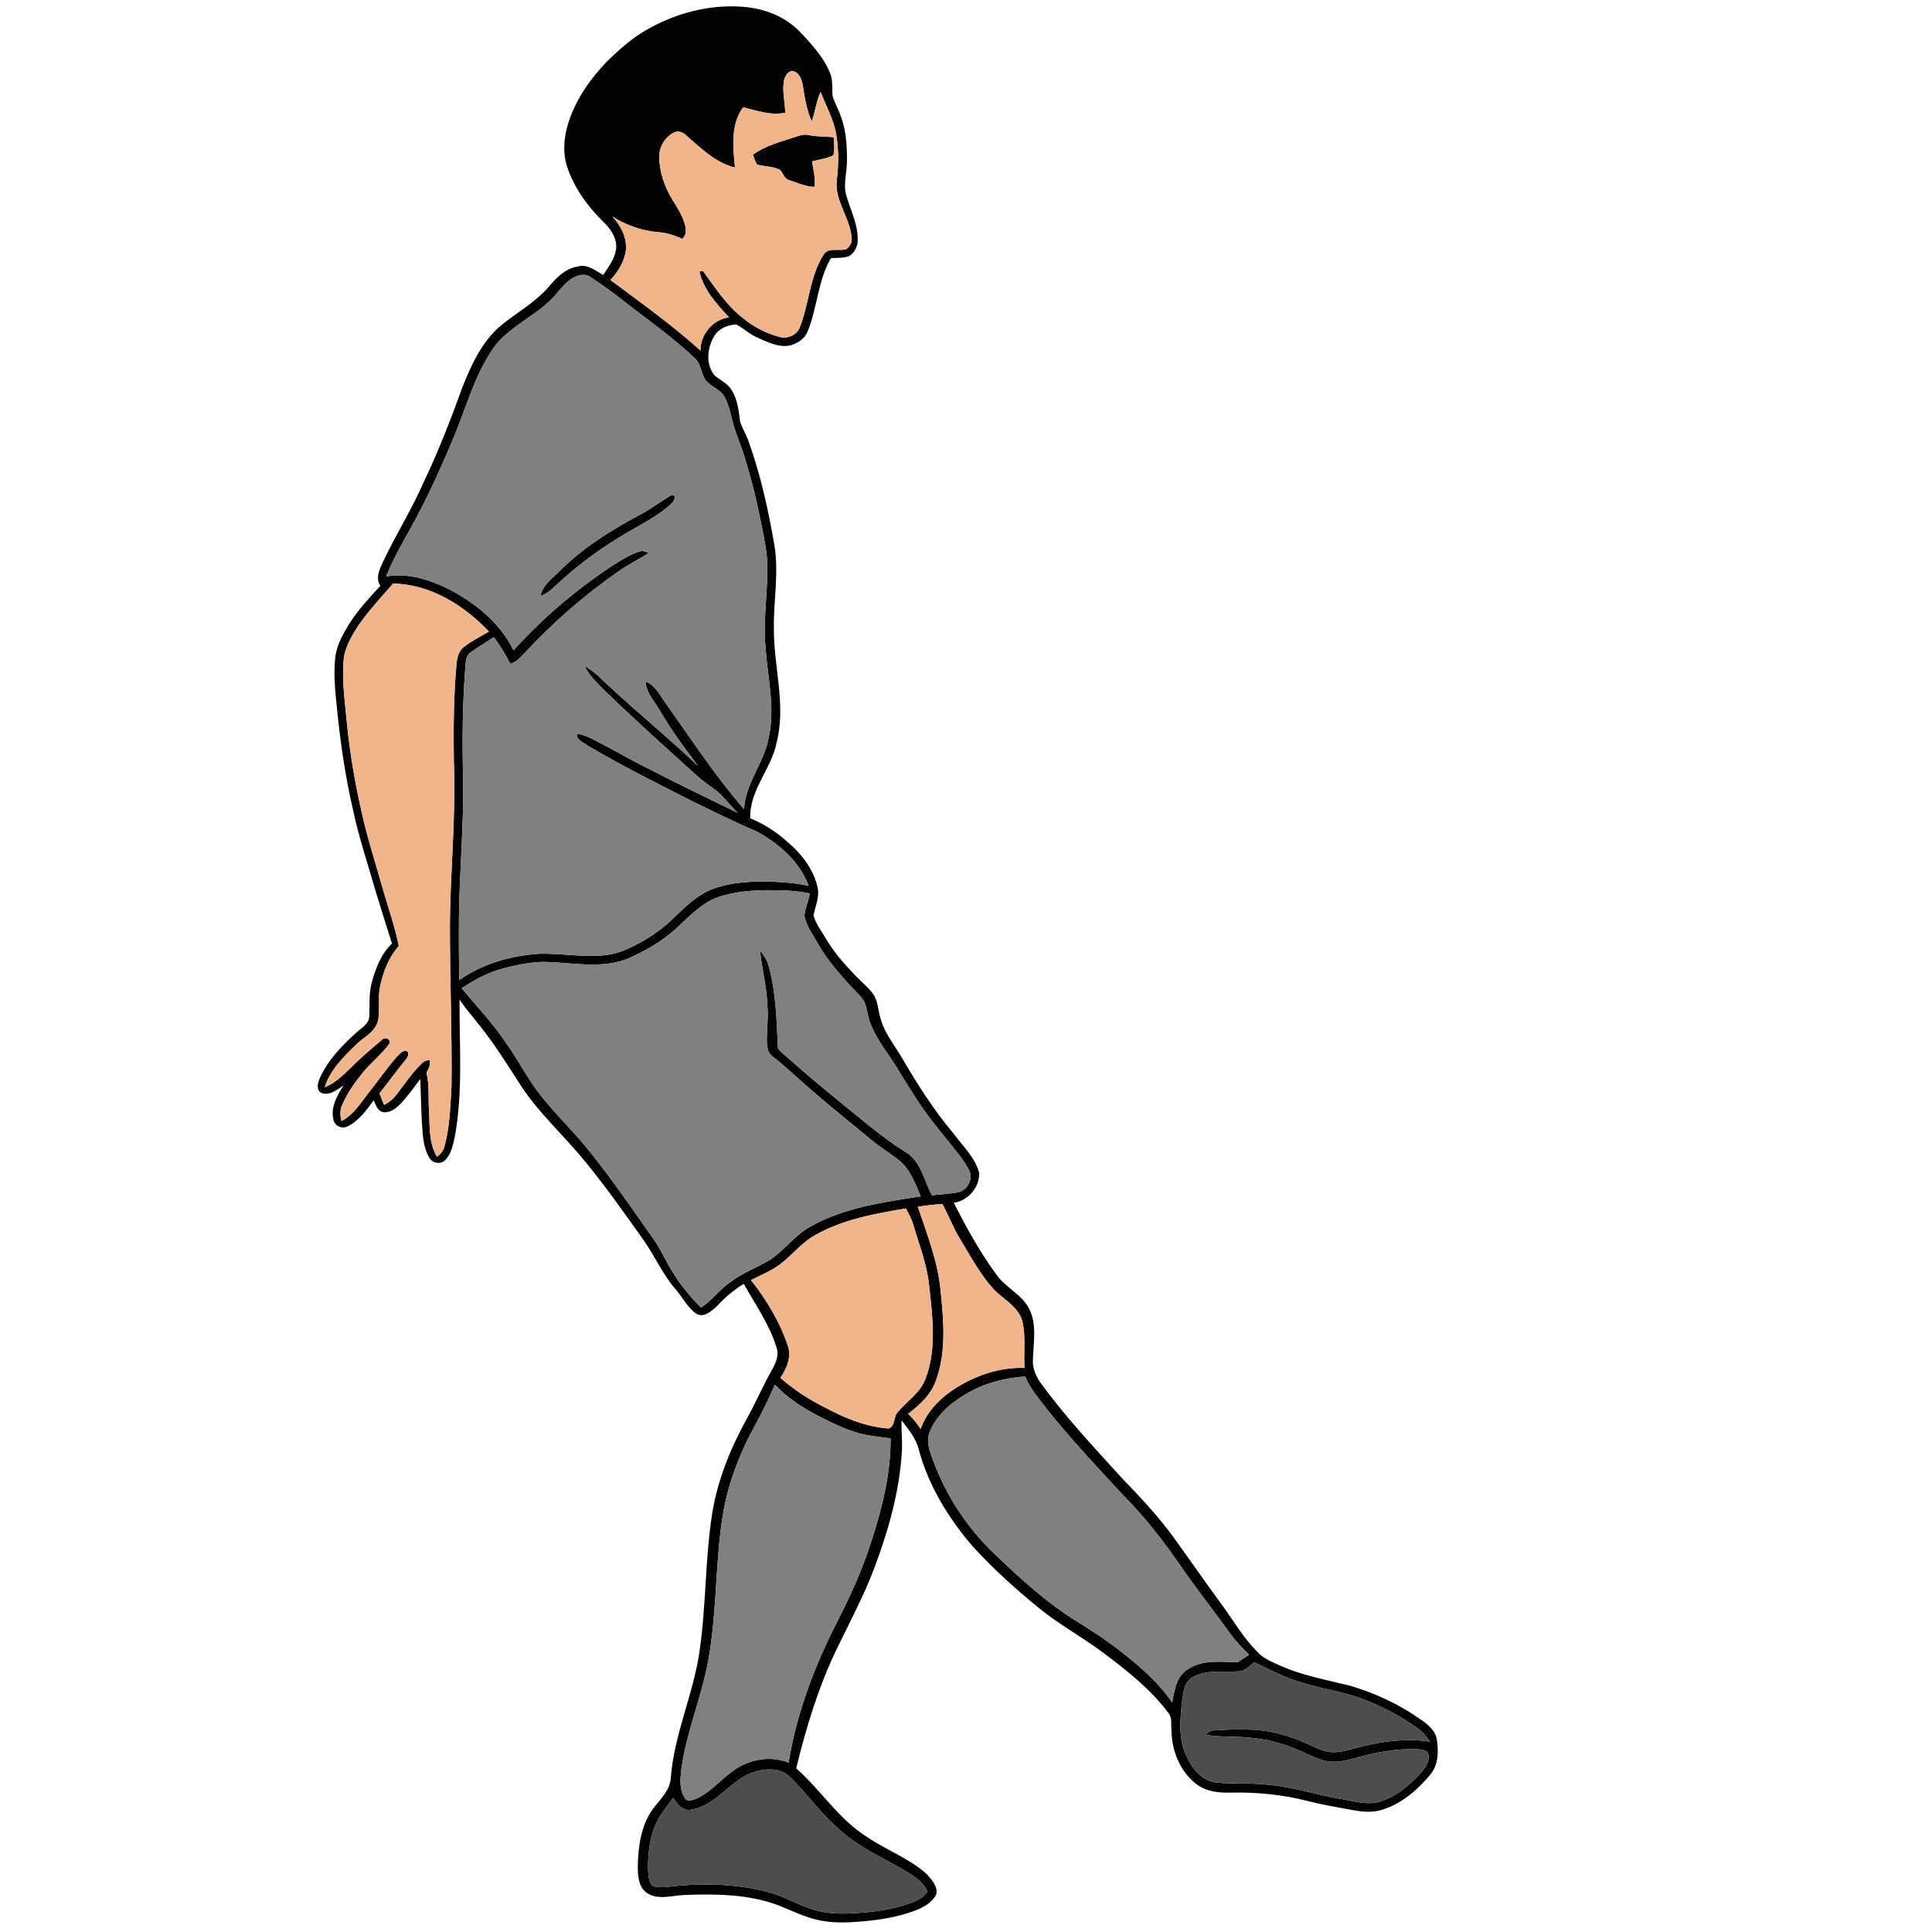 <?xml version="1.0" encoding="UTF-8" ?>
<!DOCTYPE svg PUBLIC "-//W3C//DTD SVG 1.1//EN" "http://www.w3.org/Graphics/SVG/1.1/DTD/svg11.dtd">
<svg width="1000pt" height="1000pt" viewBox="0 0 1000 1000" version="1.1" xmlns="http://www.w3.org/2000/svg">
	<g id="#020202ff">
		<path fill="#020202" opacity="1.00"
			d=" M 334.58 15.49 C 349.48 6.90 366.86 2.23 384.10 3.48 C 392.71 4.06 401.29 6.65 408.39 11.64 C 412.51 14.47 415.78 18.29 419.12 21.97 C 423.40 26.81 427.38 32.07 429.77 38.14 C 431.19 41.83 430.59 45.86 430.94 49.71 C 431.94 52.99 433.67 55.99 434.84 59.20 C 437.87 66.73 438.44 74.96 438.41 82.98 C 438.46 89.26 436.17 95.63 438.22 101.81 C 440.64 109.71 444.68 117.53 443.83 126.04 C 443.19 129.05 441.26 132.32 438.05 133.02 C 435.43 133.55 432.74 133.46 430.09 133.57 C 423.19 145.34 423.13 159.51 417.87 171.90 C 416.20 175.88 412.04 178.18 407.98 178.99 C 402.40 179.66 397.15 176.99 392.19 174.81 C 388.13 173.10 384.94 169.95 381.08 167.93 C 376.75 168.12 372.15 169.95 369.79 173.78 C 366.08 179.87 365.11 188.33 369.75 194.20 C 372.57 196.73 376.37 198.21 378.44 201.55 C 381.78 206.42 382.30 212.44 383.07 218.12 C 384.17 221.76 386.31 224.98 387.51 228.60 C 393.60 245.53 397.51 263.17 400.60 280.88 C 403.37 295.46 400.40 310.26 400.55 324.93 C 400.33 344.63 406.92 364.42 402.07 383.98 C 399.46 397.90 387.78 408.86 388.35 423.56 C 395.37 426.44 401.81 430.57 407.46 435.65 C 414.70 441.73 420.92 449.63 423.11 458.99 C 424.40 464.06 422.00 468.93 421.07 473.81 C 422.21 478.17 425.15 481.76 427.35 485.62 C 431.54 492.84 437.15 499.11 442.90 505.12 C 446.14 508.53 449.99 511.45 452.57 515.44 C 454.65 519.33 454.55 523.91 456.03 528.01 C 458.16 535.15 462.97 540.97 466.71 547.29 C 474.66 560.99 483.20 574.41 493.42 586.55 C 498.16 593.11 504.63 598.93 506.80 606.97 C 507.18 614.47 501.12 621.51 493.68 622.55 C 500.16 635.31 507.08 647.93 515.56 659.48 C 520.41 666.57 529.23 670.05 532.99 677.99 C 536.79 686.15 534.82 695.41 534.62 704.06 C 534.37 708.22 536.16 712.16 538.44 715.55 C 551.11 732.98 565.85 748.75 580.33 764.65 C 589.99 774.69 599.56 784.85 607.75 796.15 C 616.01 807.60 624.05 819.20 632.40 830.58 C 638.31 838.64 643.31 847.41 650.39 854.56 C 653.39 858.20 657.87 859.95 662.04 861.87 C 673.82 867.24 686.66 869.48 699.14 872.61 C 711.90 876.46 724.21 882.10 735.09 889.85 C 738.79 892.33 742.72 895.42 743.66 900.06 C 744.63 906.26 744.63 913.37 740.38 918.45 C 733.51 926.75 724.83 934.21 714.22 937.04 C 708.20 938.67 702.01 937.23 696.04 936.14 C 689.69 934.96 683.30 933.91 677.06 932.24 C 664.01 928.88 650.48 927.57 637.02 927.86 C 630.93 928.04 624.44 927.35 619.42 923.58 C 610.95 917.19 606.53 906.48 606.37 896.03 C 606.00 892.82 606.92 889.08 604.62 886.43 C 595.32 874.10 583.08 864.43 570.77 855.27 C 560.02 847.21 548.09 840.83 537.71 832.27 C 525.62 822.50 514.09 811.99 503.58 800.53 C 491.04 785.99 480.69 769.20 475.63 750.55 C 474.23 744.66 470.34 739.90 466.68 735.25 C 466.47 740.16 467.03 745.07 466.88 749.99 C 465.84 771.20 459.96 791.82 452.55 811.62 C 447.12 825.97 439.87 839.52 433.19 853.31 C 423.67 873.02 417.27 894.03 412.12 915.26 C 424.96 926.60 434.24 941.86 449.05 950.99 C 459.07 957.77 470.80 961.95 479.83 970.17 C 482.27 973.02 485.63 976.53 484.57 980.60 C 482.74 984.33 478.94 986.61 475.29 988.29 C 467.06 991.62 458.26 993.32 449.45 994.21 C 441.32 995.02 433.03 995.69 424.94 994.10 C 417.17 992.70 410.11 989.04 402.83 986.17 C 387.29 980.35 370.39 980.22 354.02 980.86 C 347.75 981.10 340.73 983.60 335.01 979.90 C 330.43 976.92 330.13 970.88 330.12 965.98 C 330.29 955.60 331.82 944.62 338.12 936.04 C 341.78 931.21 346.78 926.76 347.20 920.29 C 348.86 897.83 358.83 877.14 362.04 854.98 C 365.51 831.39 364.92 807.41 368.55 783.85 C 371.27 766.39 378.01 749.82 386.49 734.42 C 391.18 726.01 394.99 717.15 399.70 708.76 C 401.61 705.29 403.40 701.25 401.86 697.28 C 398.24 685.45 390.95 675.25 384.99 664.53 C 379.79 667.66 375.16 671.60 371.07 676.08 C 368.26 678.68 364.16 682.38 360.19 679.86 C 355.57 676.41 353.02 671.01 349.23 666.77 C 342.64 659.01 338.64 649.54 332.72 641.33 C 322.93 627.51 313.14 613.67 302.36 600.60 C 291.73 587.61 279.08 576.27 269.78 562.19 C 264.16 553.54 258.77 544.72 252.57 536.46 C 247.93 529.91 242.40 524.04 237.86 517.41 C 237.72 541.24 239.73 565.31 235.31 588.89 C 234.40 592.97 233.44 597.41 230.42 600.51 C 228.17 602.72 224.14 602.24 222.44 599.59 C 219.96 595.70 219.18 591.02 218.74 586.51 C 217.98 577.19 217.92 567.83 217.53 558.49 C 214.24 562.84 211.11 567.33 207.35 571.29 C 204.95 573.70 201.80 576.23 198.17 575.62 C 195.31 575.01 194.57 571.77 193.42 569.54 C 189.63 574.63 185.72 580.19 179.86 583.04 C 177.02 584.54 173.25 582.73 172.59 579.61 C 170.97 573.18 174.52 567.05 177.80 561.79 C 174.49 564.06 170.53 567.32 166.28 565.67 C 163.58 564.18 164.44 560.61 165.40 558.32 C 169.58 548.86 176.93 541.26 184.51 534.41 C 187.08 532.01 191.00 530.02 191.14 526.04 C 191.44 520.22 190.87 514.29 192.41 508.60 C 194.40 501.25 197.22 493.75 202.89 488.42 C 200.06 479.68 197.44 470.87 194.67 462.11 C 190.53 447.62 185.66 433.33 182.59 418.56 C 178.67 401.63 176.20 384.40 174.46 367.13 C 173.56 358.18 172.50 349.13 173.56 340.16 C 174.27 333.79 177.57 328.17 180.82 322.80 C 185.39 315.69 191.12 309.42 196.86 303.24 C 194.14 299.02 196.60 294.35 198.46 290.34 C 205.05 276.48 213.25 263.45 219.39 249.37 C 226.97 233.48 233.34 217.07 239.31 200.52 C 243.95 188.76 249.50 176.68 259.40 168.38 C 267.47 161.81 276.80 156.67 283.72 148.76 C 287.76 143.99 292.51 138.95 299.00 137.96 C 303.92 136.48 308.19 140.04 312.18 142.33 C 314.97 138.20 318.19 134.02 318.88 128.94 C 319.53 123.38 316.08 118.42 312.24 114.77 C 303.97 106.65 296.94 96.94 293.38 85.81 C 291.09 78.22 292.00 70.01 294.50 62.59 C 298.46 50.75 305.89 40.35 314.51 31.45 C 320.67 25.52 327.11 19.73 334.58 15.49 M 405.74 41.99 C 404.84 47.43 406.34 52.88 406.43 58.32 C 399.03 59.96 391.72 57.25 384.61 55.52 C 378.06 64.59 379.39 76.24 380.42 86.70 C 370.26 84.28 362.63 76.49 354.96 69.89 C 353.30 68.34 350.81 67.49 348.70 68.66 C 344.26 71.00 341.20 75.89 341.22 80.94 C 341.24 89.03 344.01 96.92 348.26 103.73 C 350.79 107.77 353.35 111.89 354.60 116.53 C 355.22 118.97 355.31 122.00 353.03 123.64 C 349.13 121.74 344.97 120.47 340.62 120.16 C 332.23 119.48 324.13 116.57 317.02 112.11 C 321.20 116.71 324.45 122.68 324.01 129.07 C 323.39 135.14 319.99 140.52 315.95 144.93 C 331.76 156.73 347.91 168.21 362.57 181.46 C 362.53 173.02 368.92 165.40 377.33 164.22 C 370.96 157.34 364.01 149.97 362.07 140.49 C 362.52 140.45 363.43 140.38 363.89 140.34 C 370.18 148.80 375.93 158.02 384.43 164.55 C 389.98 169.14 396.50 172.55 403.48 174.39 C 407.38 175.52 412.16 173.61 413.81 169.81 C 418.76 157.51 419.02 143.52 426.12 132.06 C 428.56 127.81 434.09 130.08 437.99 129.02 C 439.35 128.02 440.44 126.55 440.85 124.89 C 441.03 113.67 431.76 104.49 433.13 93.11 C 434.13 85.44 434.13 77.64 432.89 70.01 C 431.69 62.06 427.61 55.01 424.75 47.61 C 422.44 52.44 421.98 57.84 420.13 62.81 C 417.63 57.13 416.54 51.02 415.66 44.92 C 415.15 41.57 413.90 37.34 410.02 36.69 C 407.49 37.05 406.19 39.74 405.74 41.99 M 296.03 144.14 C 291.21 147.23 288.35 152.42 284.08 156.13 C 274.48 165.20 261.23 170.40 254.16 182.02 C 245.46 195.29 241.30 210.77 235.27 225.29 C 228.19 242.39 220.55 259.31 211.40 275.41 C 207.20 282.88 203.07 290.42 199.86 298.38 C 210.99 296.39 222.16 299.95 232.06 304.79 C 245.90 311.96 258.86 322.37 265.80 336.62 C 280.82 319.93 298.09 305.30 316.80 292.91 C 321.37 290.03 325.98 286.98 331.20 285.42 C 332.79 284.78 334.31 285.72 335.78 286.23 C 330.76 289.49 325.32 292.07 320.42 295.54 C 302.33 308.06 285.68 322.64 270.78 338.82 C 268.87 340.79 266.87 342.90 264.10 343.56 C 261.61 338.75 258.96 334.02 255.53 329.79 C 251.59 332.49 247.42 334.86 243.57 337.69 C 241.54 339.02 241.17 341.55 240.97 343.77 C 239.39 363.46 239.19 383.25 239.71 402.99 C 240.13 427.02 237.81 450.97 237.54 474.98 C 237.48 485.73 237.48 496.49 237.77 507.24 C 249.86 498.78 264.43 494.62 279.04 493.67 C 290.86 493.33 302.68 495.82 314.47 494.23 C 320.89 493.42 326.71 490.39 332.34 487.36 C 337.95 484.16 343.26 480.38 347.91 475.87 C 354.10 470.02 360.21 463.63 368.27 460.37 C 376.43 457.19 385.29 456.39 393.98 456.23 C 402.20 456.35 410.49 456.75 418.55 458.52 C 413.91 445.91 403.15 436.63 391.64 430.36 C 379.88 425.39 368.48 419.61 356.98 414.05 C 339.20 404.99 321.32 396.06 304.12 385.92 C 302.03 384.26 298.26 383.04 298.59 379.81 C 301.42 380.09 304.06 381.21 306.58 382.48 C 316.50 387.43 326.00 393.19 335.98 398.02 C 351.09 405.92 366.52 413.18 381.80 420.74 C 378.36 417.32 375.40 413.45 371.87 410.13 C 368.14 407.18 364.11 404.62 360.60 401.40 C 345.19 387.48 329.73 373.60 314.77 359.20 C 310.32 354.72 305.37 350.48 302.54 344.71 C 308.02 347.59 312.04 352.40 316.64 356.41 C 331.32 370.01 346.86 382.65 361.33 396.49 C 354.44 387.32 347.59 378.11 341.78 368.20 C 339.01 363.18 334.44 358.73 334.11 352.72 C 339.55 354.82 341.88 360.56 345.22 364.89 C 358.14 383.13 370.40 401.90 385.09 418.79 C 385.86 405.08 395.90 394.35 398.03 381.00 C 401.23 365.71 397.23 350.32 396.23 335.03 C 394.90 320.66 397.49 306.31 397.14 291.93 C 397.01 285.59 395.63 279.37 394.45 273.17 C 392.06 260.77 389.11 248.48 385.34 236.44 C 383.43 230.16 380.61 224.19 379.08 217.80 C 377.89 213.51 377.15 208.99 374.83 205.12 C 372.59 201.34 367.87 200.19 365.24 196.78 C 362.81 193.27 362.93 188.41 359.65 185.42 C 349.14 175.43 337.30 167.00 325.84 158.16 C 319.29 152.97 312.61 147.91 305.57 143.40 C 302.70 141.29 298.80 142.40 296.03 144.14 M 203.44 302.07 C 197.17 309.26 190.64 316.27 185.21 324.14 C 181.78 329.63 178.26 335.45 177.83 342.07 C 176.95 353.04 178.64 363.99 179.62 374.90 C 181.15 390.11 183.73 405.20 187.14 420.10 C 189.96 433.26 194.21 446.05 197.82 459.01 C 200.69 469.21 204.37 479.22 206.39 489.65 C 201.08 495.66 198.15 503.38 196.62 511.16 C 195.49 517.01 196.90 523.07 195.51 528.87 C 193.75 534.57 187.88 537.02 183.99 541.00 C 177.55 547.25 170.86 553.97 168.05 562.73 C 173.25 560.84 177.19 556.82 181.13 553.10 C 186.30 547.89 191.88 543.09 197.49 538.37 C 198.97 536.58 202.16 537.38 201.68 540.01 C 197.62 545.71 191.94 550.00 187.57 555.45 C 183.46 560.58 179.58 566.04 177.02 572.13 C 175.84 574.69 176.10 577.55 176.71 580.22 C 182.95 577.20 186.55 570.99 190.71 565.75 C 195.58 559.59 200.07 553.12 205.20 547.17 C 206.80 545.72 208.55 543.00 211.02 544.31 C 211.79 545.93 210.84 547.51 209.80 548.74 C 205.19 554.33 200.94 560.20 196.45 565.88 C 197.13 567.92 197.90 569.94 198.83 571.89 C 201.16 570.65 203.31 569.08 204.91 566.96 C 209.36 561.36 213.22 555.25 218.45 550.30 C 219.42 549.19 220.88 548.85 222.27 548.65 C 223.21 551.05 221.71 553.22 220.73 555.31 C 222.29 561.40 221.63 567.75 222.02 573.97 C 222.51 582.28 221.72 591.24 226.16 598.70 C 228.35 597.33 229.72 595.08 230.27 592.59 C 232.88 582.60 233.10 572.20 233.71 561.95 C 233.98 534.65 232.88 507.36 232.87 480.06 C 232.94 451.37 236.12 422.73 234.90 394.03 C 234.71 377.30 234.74 360.54 236.28 343.88 C 236.57 340.64 237.29 337.08 239.99 334.96 C 244.03 331.79 248.66 329.48 253.08 326.89 C 240.16 313.28 222.69 302.33 203.44 302.07 M 372.17 464.19 C 364.05 466.89 357.94 473.17 351.84 478.87 C 345.11 485.40 337.13 490.56 328.62 494.47 C 314.53 502.14 298.17 498.41 282.99 497.91 C 275.88 497.68 268.88 499.22 262.00 500.83 C 253.68 502.77 246.06 506.86 238.95 511.49 C 246.72 520.94 255.30 529.75 262.04 540.01 C 268.28 548.59 272.93 558.23 279.53 566.56 C 287.54 576.78 297.02 585.73 305.10 595.89 C 316.77 610.40 327.29 625.77 338.01 640.98 C 341.59 645.96 344.04 651.61 347.20 656.85 C 351.50 664.18 356.83 670.91 362.92 676.83 C 368.63 672.96 372.66 667.17 378.40 663.34 C 384.70 658.61 392.21 655.96 398.88 651.87 C 406.52 646.66 411.98 638.70 420.30 634.39 C 437.56 624.97 457.41 622.21 476.58 619.23 C 473.69 612.65 471.24 605.34 465.44 600.67 C 460.77 596.93 455.62 593.84 451.01 590.03 C 440.04 580.99 428.98 572.06 418.27 562.72 C 412.12 557.49 406.41 551.76 399.95 546.91 C 397.76 545.36 397.07 542.61 396.94 540.08 C 396.66 533.39 397.93 526.70 397.15 520.00 C 396.90 510.58 394.31 501.47 393.42 492.13 C 395.39 494.46 397.16 497.05 397.89 500.06 C 401.72 513.90 401.97 528.39 402.66 542.63 C 404.78 545.40 407.76 547.36 410.31 549.72 C 417.70 556.34 425.36 562.65 433.01 568.96 C 444.73 578.32 455.96 588.36 468.74 596.31 C 476.76 601.13 478.22 611.03 482.37 618.68 C 486.76 618.17 491.21 618.01 495.57 617.20 C 498.70 616.62 501.33 614.12 502.04 611.00 C 503.37 607.62 500.95 604.47 499.28 601.73 C 493.99 594.13 487.78 587.23 482.16 579.88 C 476.29 572.23 471.22 564.00 466.15 555.81 C 461.18 546.90 454.06 539.23 450.48 529.55 C 449.01 525.99 448.92 522.01 447.38 518.49 C 445.15 514.88 441.79 512.17 439.01 509.01 C 433.34 502.62 427.64 496.12 423.47 488.61 C 420.86 483.87 417.35 479.40 416.35 473.98 C 416.69 470.04 418.55 466.39 419.12 462.47 C 411.88 460.82 404.41 460.83 397.02 460.76 C 388.65 460.84 380.17 461.59 372.17 464.19 M 475.05 624.54 C 479.83 638.85 485.53 653.09 486.87 668.25 C 488.39 683.33 489.87 699.09 484.74 713.68 C 482.40 721.39 476.26 727.08 470.02 731.78 C 472.52 734.11 474.66 736.80 476.53 739.66 C 479.39 731.37 485.56 724.64 492.72 719.77 C 503.71 712.32 516.89 707.56 530.29 708.04 C 529.76 699.93 531.03 691.65 529.13 683.67 C 526.95 676.27 519.57 672.64 514.48 667.50 C 507.46 659.84 502.57 650.59 497.20 641.76 C 493.50 635.88 491.16 629.31 487.80 623.25 C 483.53 623.34 479.29 624.04 475.05 624.54 M 422.18 639.14 C 415.63 642.68 410.90 648.56 405.23 653.24 C 400.37 657.40 394.32 659.68 388.69 662.57 C 396.67 672.65 403.46 683.88 407.62 696.09 C 409.94 702.06 407.25 708.23 403.92 713.20 C 409.14 717.71 414.77 721.76 420.78 725.17 C 432.92 731.95 445.79 738.38 459.90 739.40 C 463.62 738.13 462.27 733.21 464.78 730.79 C 469.50 725.19 476.21 721.00 478.95 713.90 C 485.00 698.27 482.63 681.17 480.87 664.97 C 479.73 654.11 475.63 643.93 472.61 633.53 C 471.75 630.69 470.26 628.11 468.92 625.49 C 452.92 628.18 436.49 631.09 422.18 639.14 M 502.25 720.25 C 493.57 725.06 484.91 731.65 481.24 741.20 C 479.10 746.11 481.28 751.27 482.99 755.94 C 489.72 774.18 500.62 790.88 514.74 804.27 C 527.41 816.39 540.39 828.40 555.22 837.86 C 564.35 843.61 573.51 849.36 581.89 856.19 C 591.12 863.49 600.13 871.38 606.68 881.27 C 607.93 875.01 608.82 867.36 615.01 863.91 C 622.61 858.75 632.14 860.39 640.77 860.26 C 642.67 858.98 644.57 857.73 646.50 856.49 C 642.73 852.87 639.22 848.98 636.16 844.75 C 627.69 832.96 618.64 821.58 610.44 809.59 C 601.78 797.11 592.44 785.07 581.70 774.29 C 568.23 759.76 554.63 745.30 542.25 729.82 C 538.07 724.27 533.26 719.03 530.65 712.49 C 520.78 713.10 510.98 715.53 502.25 720.25 M 401.10 716.70 C 397.87 724.09 394.32 731.34 390.45 738.42 C 382.53 752.94 376.55 768.65 373.99 785.04 C 370.31 808.56 371.04 832.53 367.18 856.03 C 364.03 876.56 355.27 895.78 352.57 916.40 C 352.08 921.12 351.65 926.39 354.41 930.55 C 355.42 932.70 358.22 931.73 359.97 931.19 C 367.17 928.18 372.23 921.92 378.40 917.37 C 386.60 910.78 398.28 908.35 408.18 912.35 C 412.33 886.56 421.79 861.84 433.70 838.68 C 440.15 825.98 446.10 812.98 450.48 799.40 C 456.31 781.69 461.11 763.27 460.96 744.50 C 456.70 743.99 452.45 743.44 448.23 742.69 C 439.38 740.92 431.26 736.79 423.28 732.72 C 415.15 728.51 407.38 723.42 401.10 716.70 M 640.99 865.10 C 633.07 865.67 624.42 863.95 617.23 868.22 C 612.57 870.66 612.58 876.55 611.76 881.07 C 610.84 890.31 609.91 900.25 614.10 908.89 C 616.97 915.53 622.41 922.05 630.09 922.72 C 639.02 923.48 648.03 922.68 656.94 923.86 C 669.53 924.93 681.55 929.08 693.97 931.11 C 700.52 932.17 707.28 934.47 713.90 932.58 C 722.56 930.12 729.60 924.03 735.56 917.51 C 737.80 914.96 740.12 911.67 739.33 908.09 C 738.81 905.71 735.96 905.72 734.04 905.45 C 722.27 904.85 710.61 907.36 699.35 910.52 C 694.62 911.83 689.53 912.52 684.75 911.11 C 679.86 909.64 675.38 907.13 670.65 905.25 C 663.14 902.12 655.16 900.13 647.06 899.44 C 639.41 898.59 631.67 899.23 624.06 898.01 C 625.15 896.90 626.22 895.51 627.97 895.68 C 635.01 895.19 642.10 894.93 649.16 895.34 C 658.36 895.85 667.34 898.46 675.73 902.20 C 679.24 903.72 682.65 905.54 686.38 906.51 C 690.63 907.55 695.03 906.56 699.17 905.45 C 712.43 901.72 726.40 899.35 740.16 901.48 C 738.21 898.59 735.94 895.89 732.97 894.02 C 724.88 888.28 716.07 883.60 706.83 880.02 C 696.30 875.63 684.83 874.45 674.03 870.93 C 665.28 868.54 657.27 864.24 649.14 860.33 C 646.72 862.33 644.39 865.05 640.99 865.10 M 388.70 917.75 C 377.44 922.27 370.49 934.51 358.06 936.61 C 353.53 937.78 350.54 933.92 348.45 930.57 C 345.16 935.27 341.25 939.64 339.06 945.01 C 336.47 951.32 335.62 958.20 335.43 964.97 C 335.48 968.34 335.34 971.95 336.85 975.06 C 338.42 977.36 341.67 976.78 344.06 976.78 C 361.89 974.60 380.28 974.70 397.72 979.37 C 405.95 981.51 413.24 986.14 421.38 988.52 C 427.09 990.21 433.10 990.64 439.02 990.42 C 450.41 989.96 461.95 988.68 472.63 984.49 C 475.46 983.31 478.43 981.80 480.00 979.04 C 478.05 974.25 473.46 971.41 469.27 968.79 C 457.06 961.44 443.51 955.91 433.19 945.81 C 424.25 938.02 417.50 928.15 409.03 919.91 C 403.73 914.53 395.20 915.27 388.70 917.75 Z" />
		<path fill="#020202" opacity="1.00"
			d=" M 412.44 70.61 C 414.52 69.95 416.73 69.35 418.91 69.96 C 423.06 70.87 427.34 70.54 431.55 71.07 C 431.58 74.13 432.20 77.33 431.35 80.32 C 427.97 82.20 423.99 82.51 420.31 83.53 C 420.95 87.89 422.16 92.28 421.65 96.72 C 417.09 96.72 412.90 94.62 408.64 93.29 C 406.01 92.68 405.37 89.76 403.80 87.96 C 400.13 85.96 395.77 86.30 391.85 85.19 C 390.90 83.59 390.36 81.80 389.71 80.07 C 396.47 75.18 404.66 73.22 412.44 70.61 Z" />
		<path fill="#020202" opacity="1.00"
			d=" M 330.04 267.08 C 336.05 264.08 341.35 259.92 347.09 256.51 C 350.48 255.52 349.13 259.34 347.61 260.59 C 342.71 265.23 336.82 268.65 331.01 272.00 C 316.57 280.01 302.75 289.28 290.53 300.44 C 287.10 303.37 284.11 307.09 279.67 308.53 C 281.11 302.23 286.86 298.53 291.11 294.18 C 302.52 283.09 316.09 274.57 330.04 267.08 Z" />
	</g>
	<g id="#f0b58bff">
		<path fill="#f0b58b" opacity="1.00"
			d=" M 405.74 41.99 C 406.19 39.74 407.49 37.05 410.02 36.69 C 413.90 37.34 415.15 41.57 415.66 44.92 C 416.54 51.02 417.63 57.13 420.13 62.81 C 421.98 57.84 422.44 52.44 424.75 47.61 C 427.61 55.01 431.69 62.06 432.89 70.01 C 434.13 77.64 434.13 85.44 433.13 93.11 C 431.76 104.49 441.03 113.67 440.85 124.89 C 440.44 126.55 439.35 128.02 437.99 129.02 C 434.09 130.08 428.56 127.81 426.12 132.06 C 419.02 143.52 418.76 157.51 413.81 169.81 C 412.16 173.61 407.38 175.52 403.48 174.39 C 396.50 172.55 389.98 169.14 384.43 164.55 C 375.93 158.02 370.18 148.80 363.89 140.34 C 363.43 140.38 362.52 140.45 362.07 140.49 C 364.01 149.97 370.96 157.34 377.33 164.22 C 368.92 165.40 362.53 173.02 362.57 181.46 C 347.91 168.21 331.76 156.73 315.95 144.93 C 319.99 140.52 323.39 135.14 324.01 129.07 C 324.45 122.68 321.20 116.71 317.02 112.11 C 324.13 116.57 332.23 119.48 340.62 120.16 C 344.97 120.47 349.13 121.74 353.03 123.64 C 355.31 122.00 355.22 118.97 354.60 116.53 C 353.35 111.89 350.79 107.77 348.26 103.73 C 344.01 96.92 341.24 89.03 341.22 80.94 C 341.20 75.89 344.26 71.00 348.70 68.66 C 350.81 67.49 353.30 68.34 354.96 69.89 C 362.63 76.49 370.26 84.28 380.42 86.70 C 379.39 76.24 378.06 64.59 384.61 55.52 C 391.72 57.25 399.03 59.96 406.43 58.32 C 406.34 52.88 404.84 47.43 405.74 41.99 M 412.44 70.61 C 404.66 73.22 396.47 75.18 389.71 80.07 C 390.36 81.80 390.90 83.59 391.85 85.19 C 395.77 86.30 400.13 85.96 403.80 87.96 C 405.37 89.76 406.01 92.68 408.64 93.29 C 412.90 94.62 417.09 96.72 421.65 96.72 C 422.16 92.28 420.95 87.89 420.31 83.53 C 423.99 82.51 427.97 82.20 431.35 80.32 C 432.20 77.33 431.58 74.13 431.55 71.07 C 427.34 70.54 423.06 70.87 418.91 69.96 C 416.73 69.35 414.52 69.95 412.44 70.61 Z" />
		<path fill="#f0b58b" opacity="1.00"
			d=" M 203.44 302.07 C 222.69 302.33 240.16 313.28 253.08 326.89 C 248.66 329.48 244.03 331.79 239.99 334.96 C 237.29 337.08 236.57 340.64 236.28 343.88 C 234.74 360.54 234.71 377.30 234.90 394.03 C 236.12 422.73 232.94 451.37 232.87 480.06 C 232.88 507.36 233.98 534.65 233.71 561.95 C 233.10 572.20 232.88 582.60 230.27 592.59 C 229.72 595.08 228.35 597.33 226.16 598.70 C 221.72 591.24 222.51 582.28 222.02 573.97 C 221.63 567.75 222.29 561.40 220.73 555.31 C 221.71 553.22 223.21 551.05 222.27 548.65 C 220.88 548.85 219.42 549.19 218.45 550.30 C 213.22 555.25 209.36 561.36 204.91 566.96 C 203.31 569.08 201.16 570.65 198.83 571.89 C 197.90 569.94 197.13 567.92 196.45 565.88 C 200.94 560.20 205.19 554.33 209.80 548.74 C 210.84 547.51 211.79 545.93 211.02 544.31 C 208.55 543.00 206.80 545.72 205.20 547.17 C 200.07 553.12 195.58 559.59 190.71 565.75 C 186.55 570.99 182.95 577.20 176.71 580.22 C 176.10 577.55 175.84 574.69 177.02 572.13 C 179.58 566.04 183.46 560.58 187.57 555.45 C 191.94 550.00 197.62 545.71 201.68 540.01 C 202.16 537.38 198.97 536.58 197.49 538.37 C 191.88 543.09 186.30 547.89 181.13 553.10 C 177.19 556.82 173.25 560.84 168.05 562.73 C 170.86 553.97 177.55 547.25 183.99 541.00 C 187.88 537.02 193.75 534.57 195.51 528.87 C 196.90 523.07 195.49 517.01 196.62 511.16 C 198.15 503.38 201.08 495.66 206.39 489.65 C 204.37 479.22 200.69 469.21 197.82 459.01 C 194.21 446.05 189.96 433.26 187.14 420.10 C 183.73 405.20 181.15 390.11 179.62 374.90 C 178.64 363.99 176.95 353.04 177.83 342.07 C 178.26 335.45 181.78 329.63 185.21 324.14 C 190.64 316.27 197.17 309.26 203.44 302.07 Z" />
		<path fill="#f0b58b" opacity="1.00"
			d=" M 475.05 624.54 C 479.29 624.04 483.53 623.34 487.80 623.25 C 491.16 629.31 493.50 635.88 497.20 641.76 C 502.57 650.59 507.46 659.84 514.48 667.50 C 519.57 672.64 526.95 676.27 529.13 683.67 C 531.03 691.65 529.76 699.93 530.29 708.04 C 516.89 707.56 503.71 712.32 492.72 719.77 C 485.56 724.64 479.39 731.37 476.53 739.66 C 474.66 736.80 472.52 734.11 470.02 731.78 C 476.26 727.08 482.40 721.39 484.74 713.68 C 489.87 699.09 488.39 683.33 486.87 668.25 C 485.53 653.09 479.83 638.85 475.05 624.54 Z" />
		<path fill="#f0b58b" opacity="1.00"
			d=" M 422.18 639.14 C 436.49 631.09 452.92 628.18 468.92 625.49 C 470.26 628.11 471.75 630.69 472.61 633.53 C 475.63 643.93 479.73 654.11 480.87 664.97 C 482.63 681.17 485.00 698.27 478.95 713.90 C 476.21 721.00 469.50 725.19 464.78 730.79 C 462.27 733.21 463.62 738.13 459.90 739.40 C 445.79 738.38 432.92 731.95 420.78 725.17 C 414.77 721.76 409.14 717.71 403.92 713.20 C 407.25 708.23 409.94 702.06 407.62 696.09 C 403.46 683.88 396.67 672.65 388.69 662.57 C 394.32 659.68 400.37 657.40 405.23 653.24 C 410.90 648.56 415.63 642.68 422.18 639.14 Z" />
	</g>
	<g id="#f11b27ff">
		<path fill="grey" opacity="1.00"
			d=" M 296.03 144.14 C 298.80 142.40 302.70 141.29 305.57 143.40 C 312.61 147.91 319.29 152.97 325.84 158.16 C 337.30 167.00 349.14 175.43 359.65 185.42 C 362.93 188.41 362.81 193.27 365.24 196.78 C 367.87 200.19 372.59 201.34 374.83 205.12 C 377.15 208.99 377.89 213.51 379.08 217.80 C 380.61 224.19 383.43 230.16 385.34 236.44 C 389.11 248.48 392.06 260.77 394.45 273.17 C 395.63 279.37 397.01 285.59 397.14 291.93 C 397.49 306.31 394.90 320.66 396.23 335.03 C 397.23 350.32 401.23 365.71 398.03 381.00 C 395.90 394.35 385.86 405.08 385.09 418.79 C 370.40 401.90 358.14 383.13 345.22 364.89 C 341.88 360.56 339.55 354.82 334.11 352.72 C 334.44 358.73 339.01 363.18 341.78 368.20 C 347.59 378.11 354.44 387.32 361.33 396.49 C 346.86 382.65 331.32 370.01 316.64 356.41 C 312.04 352.40 308.02 347.59 302.54 344.71 C 305.37 350.48 310.32 354.72 314.77 359.20 C 329.73 373.60 345.19 387.48 360.60 401.40 C 364.11 404.62 368.14 407.18 371.87 410.13 C 375.40 413.45 378.36 417.32 381.80 420.74 C 366.52 413.18 351.09 405.92 335.98 398.02 C 326.00 393.19 316.50 387.43 306.58 382.48 C 304.06 381.21 301.42 380.09 298.59 379.81 C 298.26 383.04 302.03 384.26 304.12 385.92 C 321.32 396.06 339.20 404.99 356.98 414.05 C 368.48 419.61 379.88 425.39 391.64 430.36 C 403.15 436.63 413.91 445.91 418.55 458.52 C 410.49 456.75 402.20 456.35 393.98 456.23 C 385.29 456.39 376.43 457.19 368.27 460.37 C 360.21 463.63 354.10 470.02 347.91 475.87 C 343.26 480.38 337.95 484.16 332.34 487.36 C 326.71 490.39 320.89 493.42 314.47 494.23 C 302.68 495.82 290.86 493.33 279.04 493.67 C 264.43 494.62 249.86 498.78 237.77 507.24 C 237.48 496.49 237.48 485.73 237.54 474.98 C 237.81 450.97 240.13 427.02 239.71 402.99 C 239.19 383.25 239.39 363.46 240.97 343.77 C 241.17 341.55 241.54 339.02 243.57 337.69 C 247.42 334.86 251.59 332.49 255.53 329.79 C 258.96 334.02 261.61 338.75 264.10 343.56 C 266.87 342.90 268.87 340.79 270.78 338.82 C 285.68 322.64 302.33 308.06 320.42 295.54 C 325.32 292.07 330.76 289.49 335.78 286.23 C 334.31 285.72 332.79 284.78 331.20 285.42 C 325.98 286.98 321.37 290.03 316.80 292.91 C 298.09 305.30 280.82 319.93 265.80 336.62 C 258.86 322.37 245.90 311.96 232.06 304.79 C 222.16 299.95 210.99 296.39 199.86 298.38 C 203.07 290.42 207.20 282.88 211.40 275.41 C 220.55 259.31 228.19 242.39 235.27 225.29 C 241.30 210.77 245.46 195.29 254.16 182.02 C 261.23 170.40 274.48 165.20 284.08 156.13 C 288.35 152.42 291.21 147.23 296.03 144.14 M 330.04 267.08 C 316.09 274.57 302.52 283.09 291.11 294.18 C 286.86 298.53 281.11 302.23 279.67 308.53 C 284.11 307.09 287.10 303.37 290.53 300.44 C 302.75 289.28 316.57 280.01 331.01 272.00 C 336.82 268.65 342.71 265.23 347.61 260.59 C 349.13 259.34 350.48 255.52 347.09 256.51 C 341.35 259.92 336.05 264.08 330.04 267.08 Z" />
	</g>
	<g id="#2b3dcdff">
		<path fill="grey" opacity="1.00"
			d=" M 372.17 464.19 C 380.17 461.59 388.65 460.84 397.02 460.76 C 404.41 460.83 411.88 460.82 419.12 462.47 C 418.55 466.39 416.69 470.04 416.35 473.98 C 417.35 479.40 420.86 483.87 423.47 488.61 C 427.64 496.12 433.34 502.62 439.01 509.01 C 441.79 512.17 445.15 514.88 447.38 518.49 C 448.92 522.01 449.01 525.99 450.48 529.55 C 454.06 539.23 461.18 546.90 466.15 555.81 C 471.22 564.00 476.29 572.23 482.16 579.88 C 487.78 587.23 493.99 594.13 499.28 601.73 C 500.95 604.47 503.37 607.62 502.04 611.00 C 501.33 614.12 498.70 616.62 495.57 617.20 C 491.21 618.01 486.76 618.17 482.37 618.68 C 478.22 611.03 476.76 601.13 468.74 596.31 C 455.96 588.36 444.73 578.32 433.01 568.96 C 425.36 562.65 417.70 556.34 410.31 549.72 C 407.76 547.36 404.78 545.40 402.66 542.63 C 401.97 528.39 401.72 513.90 397.89 500.06 C 397.16 497.05 395.39 494.46 393.42 492.13 C 394.31 501.47 396.90 510.58 397.15 520.00 C 397.93 526.70 396.66 533.39 396.94 540.08 C 397.07 542.61 397.76 545.36 399.95 546.91 C 406.41 551.76 412.12 557.49 418.27 562.72 C 428.98 572.06 440.04 580.99 451.01 590.03 C 455.62 593.84 460.77 596.93 465.44 600.67 C 471.24 605.34 473.69 612.65 476.58 619.23 C 457.41 622.21 437.56 624.97 420.30 634.39 C 411.98 638.70 406.52 646.66 398.88 651.87 C 392.21 655.96 384.70 658.61 378.40 663.34 C 372.66 667.17 368.63 672.96 362.92 676.83 C 356.83 670.91 351.50 664.18 347.20 656.85 C 344.04 651.61 341.59 645.96 338.01 640.98 C 327.29 625.77 316.77 610.40 305.10 595.89 C 297.02 585.73 287.54 576.78 279.53 566.56 C 272.93 558.23 268.28 548.59 262.04 540.01 C 255.30 529.75 246.72 520.94 238.95 511.49 C 246.06 506.86 253.68 502.77 262.00 500.83 C 268.88 499.22 275.88 497.68 282.99 497.91 C 298.17 498.41 314.53 502.14 328.62 494.47 C 337.13 490.56 345.11 485.40 351.84 478.87 C 357.94 473.17 364.05 466.89 372.17 464.19 Z" />
		<path fill="grey" opacity="1.00"
			d=" M 502.25 720.25 C 510.98 715.53 520.78 713.10 530.65 712.49 C 533.26 719.03 538.07 724.27 542.25 729.82 C 554.63 745.30 568.23 759.76 581.70 774.29 C 592.44 785.07 601.78 797.11 610.44 809.59 C 618.64 821.58 627.69 832.96 636.16 844.75 C 639.22 848.98 642.73 852.87 646.50 856.49 C 644.57 857.73 642.67 858.98 640.77 860.26 C 632.14 860.39 622.61 858.75 615.01 863.91 C 608.82 867.36 607.93 875.01 606.68 881.27 C 600.13 871.38 591.12 863.49 581.89 856.19 C 573.51 849.36 564.35 843.61 555.22 837.86 C 540.39 828.40 527.41 816.39 514.74 804.27 C 500.62 790.88 489.72 774.18 482.99 755.94 C 481.28 751.27 479.10 746.11 481.24 741.20 C 484.91 731.65 493.57 725.06 502.25 720.25 Z" />
		<path fill="grey" opacity="1.00"
			d=" M 401.10 716.70 C 407.38 723.42 415.15 728.51 423.28 732.72 C 431.26 736.79 439.38 740.92 448.23 742.69 C 452.45 743.44 456.70 743.99 460.96 744.50 C 461.11 763.27 456.31 781.69 450.48 799.40 C 446.10 812.98 440.15 825.98 433.70 838.68 C 421.79 861.84 412.33 886.56 408.18 912.35 C 398.28 908.35 386.60 910.78 378.40 917.37 C 372.23 921.92 367.17 928.18 359.97 931.19 C 358.22 931.73 355.42 932.70 354.41 930.55 C 351.65 926.39 352.08 921.12 352.57 916.40 C 355.27 895.78 364.03 876.56 367.18 856.03 C 371.04 832.53 370.31 808.56 373.99 785.04 C 376.55 768.65 382.53 752.94 390.45 738.42 C 394.32 731.34 397.87 724.09 401.10 716.70 Z" />
	</g>
	<g id="#4d4d4dff">
		<path fill="#4d4d4d" opacity="1.00"
			d=" M 640.99 865.10 C 644.39 865.05 646.72 862.33 649.14 860.33 C 657.27 864.24 665.28 868.54 674.03 870.93 C 684.83 874.45 696.30 875.63 706.83 880.02 C 716.07 883.60 724.88 888.28 732.97 894.02 C 735.94 895.89 738.21 898.59 740.16 901.48 C 726.40 899.35 712.43 901.72 699.17 905.45 C 695.03 906.56 690.63 907.55 686.38 906.51 C 682.65 905.54 679.24 903.72 675.73 902.20 C 667.34 898.46 658.36 895.85 649.16 895.34 C 642.10 894.93 635.01 895.19 627.97 895.68 C 626.22 895.51 625.15 896.90 624.06 898.01 C 631.67 899.23 639.41 898.59 647.06 899.44 C 655.16 900.13 663.14 902.12 670.65 905.25 C 675.38 907.13 679.86 909.64 684.75 911.11 C 689.53 912.52 694.62 911.83 699.35 910.52 C 710.61 907.36 722.27 904.85 734.04 905.45 C 735.96 905.72 738.81 905.71 739.33 908.09 C 740.12 911.67 737.80 914.96 735.56 917.51 C 729.60 924.03 722.56 930.12 713.90 932.58 C 707.28 934.47 700.52 932.17 693.97 931.11 C 681.55 929.08 669.53 924.93 656.94 923.86 C 648.03 922.68 639.02 923.48 630.09 922.72 C 622.41 922.05 616.97 915.53 614.10 908.89 C 609.91 900.25 610.84 890.31 611.76 881.07 C 612.58 876.55 612.57 870.66 617.23 868.22 C 624.42 863.95 633.07 865.67 640.99 865.10 Z" />
		<path fill="#4d4d4d" opacity="1.00"
			d=" M 388.70 917.75 C 395.20 915.27 403.73 914.53 409.03 919.91 C 417.50 928.15 424.25 938.02 433.19 945.81 C 443.51 955.91 457.06 961.44 469.27 968.79 C 473.46 971.41 478.05 974.25 480.00 979.04 C 478.43 981.80 475.46 983.31 472.63 984.49 C 461.95 988.68 450.41 989.96 439.02 990.42 C 433.10 990.64 427.09 990.21 421.38 988.52 C 413.24 986.14 405.95 981.51 397.72 979.37 C 380.28 974.70 361.89 974.60 344.06 976.78 C 341.67 976.78 338.42 977.36 336.85 975.06 C 335.34 971.95 335.48 968.34 335.43 964.97 C 335.62 958.20 336.47 951.32 339.06 945.01 C 341.25 939.64 345.16 935.27 348.45 930.57 C 350.54 933.92 353.53 937.78 358.06 936.61 C 370.49 934.51 377.44 922.27 388.70 917.75 Z" />
	</g>
</svg>